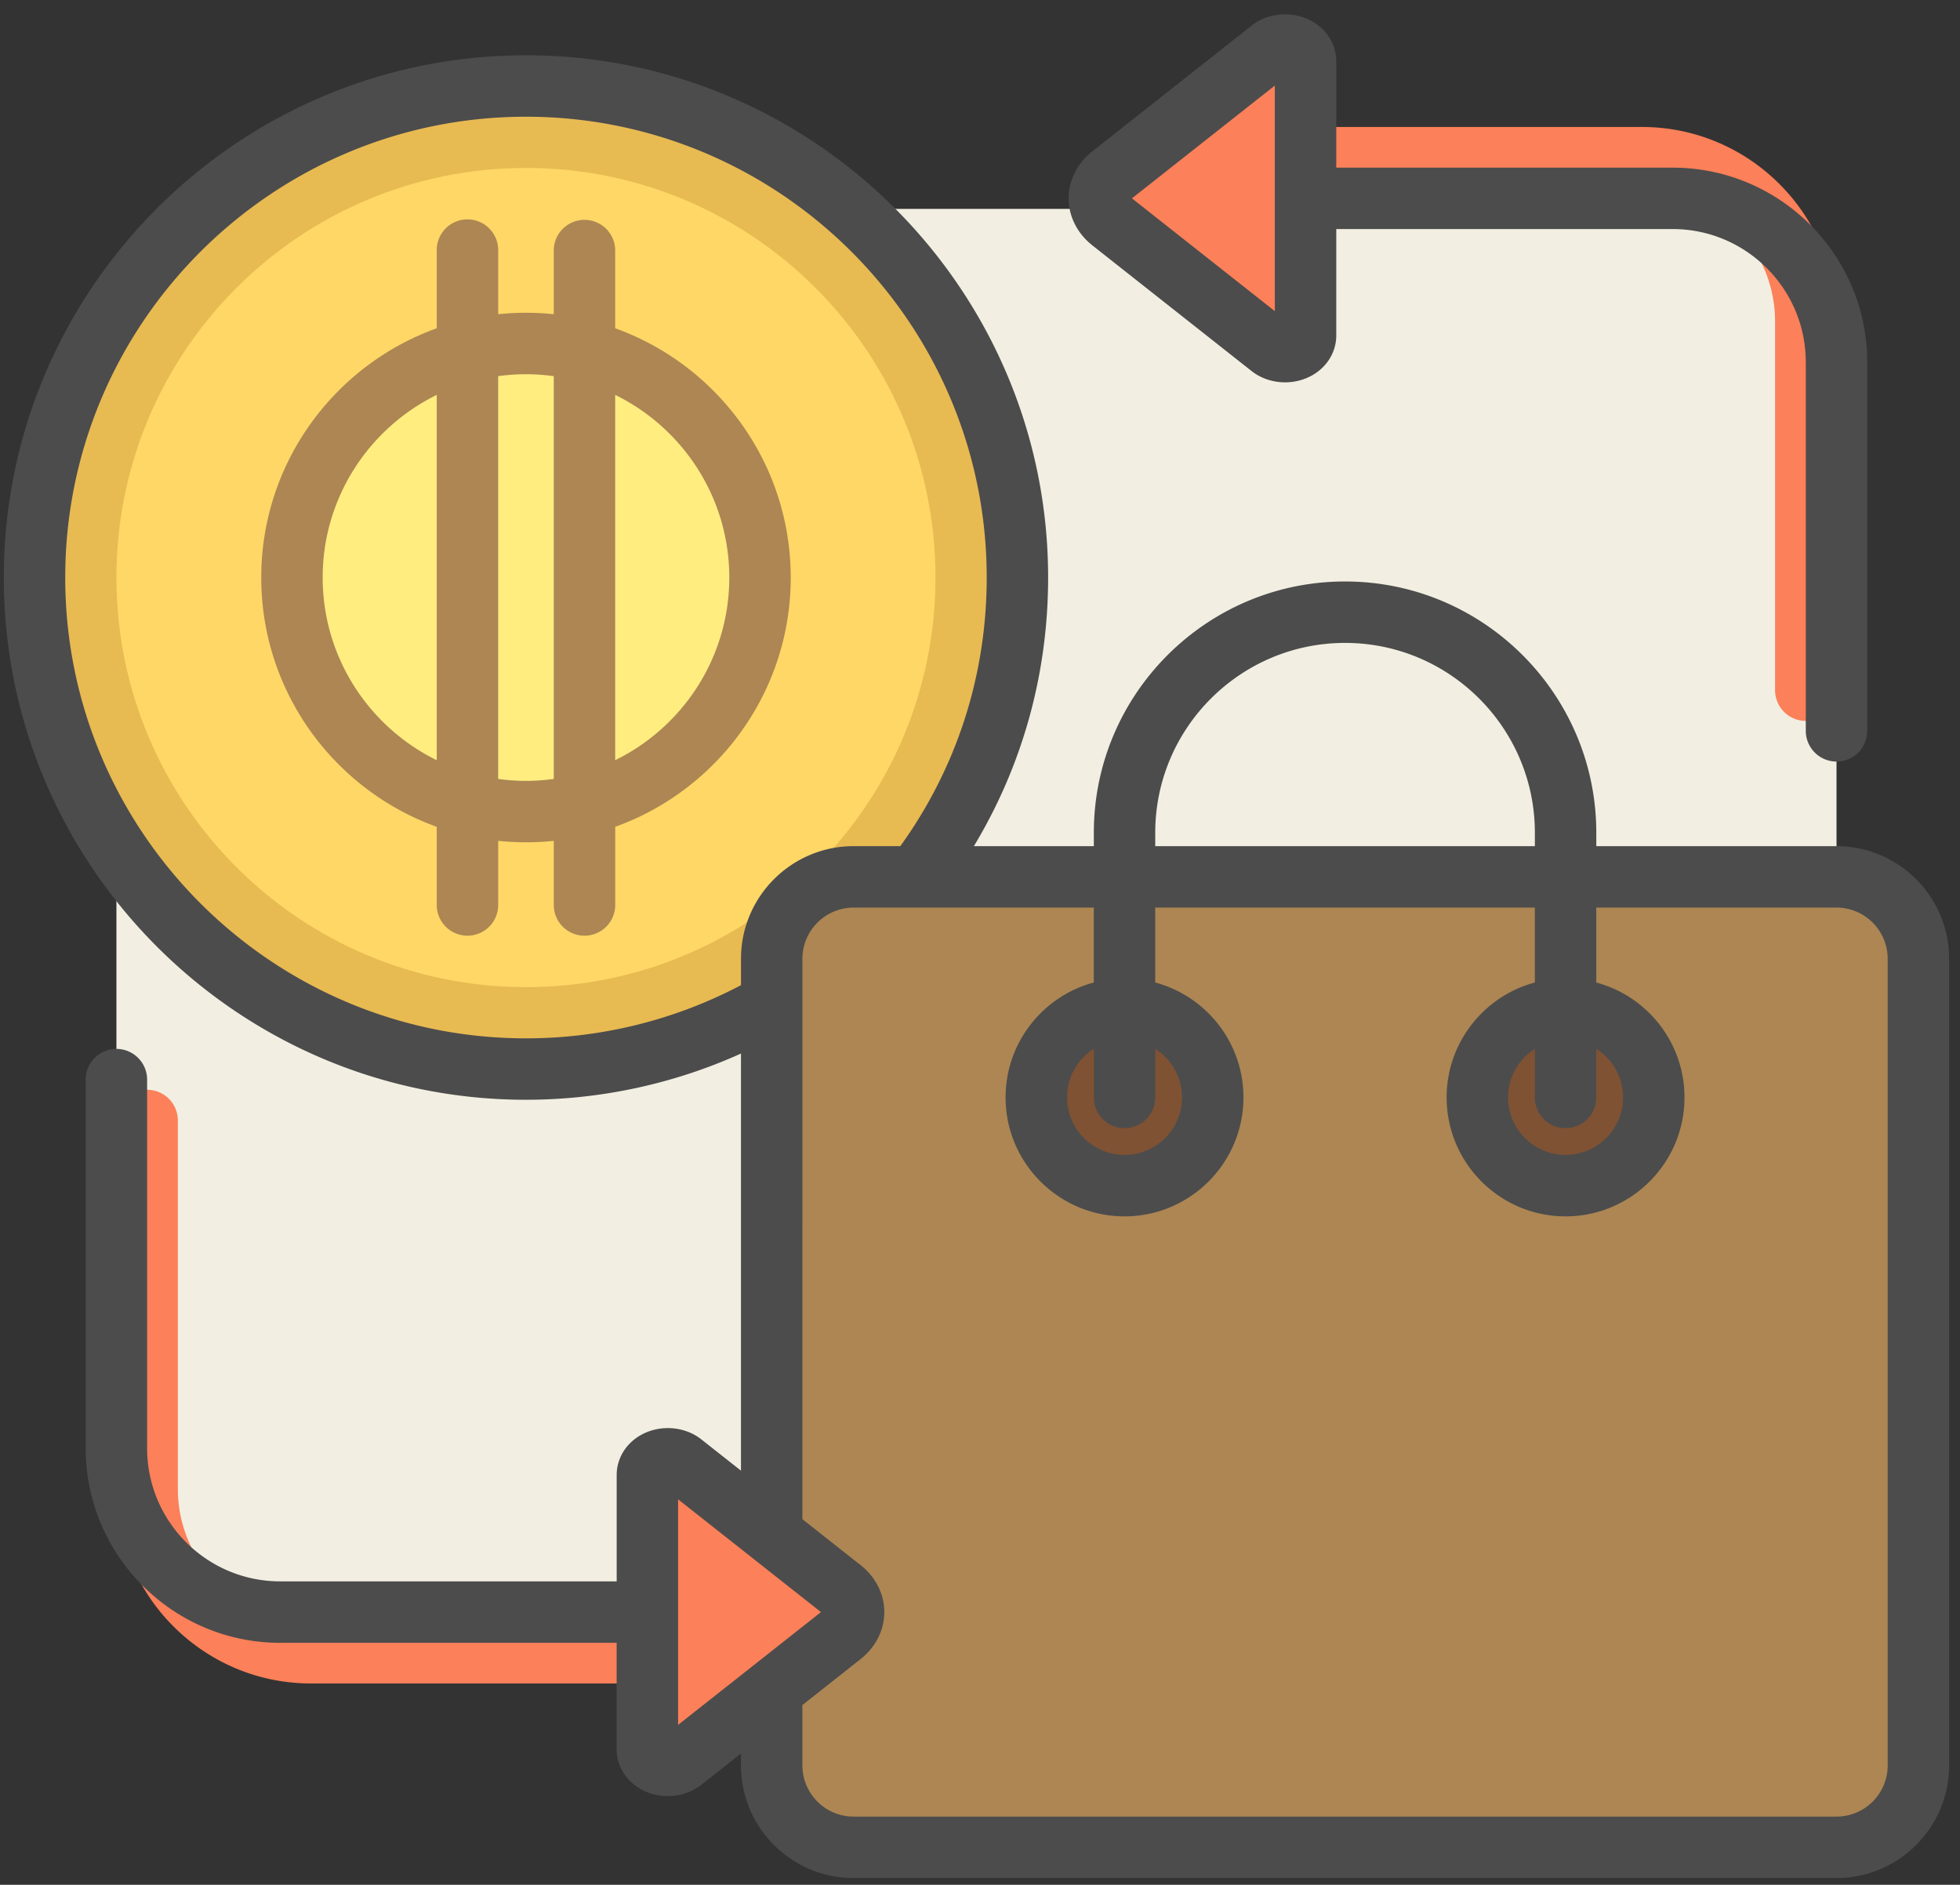 <?xml version="1.0" standalone="no"?><!DOCTYPE svg PUBLIC "-//W3C//DTD SVG 1.1//EN" "http://www.w3.org/Graphics/SVG/1.1/DTD/svg11.dtd"><svg t="1649835517412" class="icon" viewBox="0 0 1065 1024" version="1.1" xmlns="http://www.w3.org/2000/svg" p-id="3525" xmlns:xlink="http://www.w3.org/1999/xlink" width="208.008" height="200"><rect x="0" y="0" width="1065" height="1024" fill="#333333" stroke="none"/><defs><style type="text/css"></style></defs><path d="M997.905 202.513v578.585c0 49.16-39.862 89.014-89.022 89.014H152.279c-49.169 0-89.022-39.853-89.022-89.014V202.513c0-49.16 39.853-89.022 89.022-89.022h756.604c49.16 0 89.022 39.862 89.022 89.022z" fill="#F2EFE2" p-id="3526"></path><path d="M552.836 313.773c0 147.489-119.56 267.041-267.041 267.041S18.754 461.262 18.754 313.773c0-147.481 119.56-267.041 267.041-267.041 147.489 0 267.041 119.56 267.041 267.041z" fill="#E8BA52" p-id="3527"></path><path d="M508.325 313.773c0 122.905-99.634 222.538-222.53 222.538S63.265 436.678 63.265 313.773c0-122.897 99.634-222.53 222.53-222.53 122.905 0 222.53 99.625 222.53 222.53z" fill="#FED766" p-id="3528"></path><path d="M412.961 313.773c0 70.235-56.939 127.166-127.166 127.166S158.637 384.008 158.637 313.773c0-70.227 56.931-127.158 127.158-127.158s127.166 56.931 127.166 127.158z" fill="#FFED80" p-id="3529"></path><path d="M429.651 313.773c0-62.307-39.837-115.481-95.381-135.424v-42.603a16.69 16.69 0 0 0-33.371 0v34.973a144.83 144.83 0 0 0-30.208 0v-34.973a16.69 16.69 0 0 0-33.379 0v42.612C181.777 198.284 141.956 251.458 141.956 313.765c0 62.315 39.829 115.481 95.364 135.432v42.595a16.69 16.69 0 0 0 33.379 0v-34.973a144.83 144.83 0 0 0 30.208 0v34.973a16.69 16.69 0 0 0 33.379 0v-42.603c55.535-19.935 95.372-73.109 95.372-135.424z m-254.324 0c0-43.52 25.311-81.243 61.985-99.237v198.483c-36.674-17.994-61.985-55.717-61.985-99.245z m110.468 110.476c-5.12 0-10.157-0.38-15.104-1.065V204.362a110.757 110.757 0 0 1 15.104-1.057c5.12 0 10.157 0.38 15.104 1.057v218.83a111.484 111.484 0 0 1-15.104 1.057z m48.475-11.231V214.536c36.682 17.986 62.002 55.709 62.002 99.237 0 43.528-25.319 81.259-61.993 99.237zM463.822 476.399h534.082a44.511 44.511 0 0 1 44.503 44.511v438.214a44.511 44.511 0 0 1-44.511 44.511H463.822a44.511 44.511 0 0 1-44.511-44.511V520.902a44.511 44.511 0 0 1 44.511-44.511z" fill="#AD8653" p-id="3530"></path><path d="M658.961 596.224a47.93 47.93 0 1 1-95.86 0 47.93 47.93 0 0 1 95.86 0z m191.727-47.93a47.93 47.93 0 1 0 0 95.86 47.93 47.93 0 0 0 0-95.86z" fill="#7F5233" p-id="3531"></path><path d="M997.905 174.691v200.283a16.69 16.69 0 0 1-33.387 0V174.691c0-39.878-32.438-72.324-72.316-72.324H709.393v79.913c0 2.321-1.173 4.558-3.254 6.202-4.344 3.427-11.396 3.427-15.74 0l-86.545-68.294c-8.687-6.854-8.687-17.978 0-24.84l86.545-68.294c4.352-3.427 11.396-3.427 15.74 0 2.089 1.652 3.254 3.881 3.254 6.21v35.724h182.801c58.285 0 105.703 47.426 105.703 105.703z m-540.598 688.723l-86.545-68.294c-4.352-3.427-11.396-3.427-15.74 0-2.089 1.652-3.262 3.881-3.262 6.21v79.905H168.968c-39.886 0-72.324-32.446-72.324-72.324V608.628a16.69 16.69 0 0 0-33.379 0v200.283c0 58.285 47.418 105.703 105.703 105.703h182.801v35.724c0 2.329 1.173 4.567 3.254 6.21 4.344 3.427 11.396 3.427 15.74 0l86.545-68.294c8.687-6.854 8.687-17.978 0-24.832z" fill="#FC8059" p-id="3532"></path><path d="M997.905 459.71h-130.527v-7.284c0-75.272-61.242-136.514-136.522-136.514-75.272 0-136.506 61.242-136.506 136.514v7.284H529.177c26.475-43.925 40.341-93.787 40.341-145.937 0-156.449-127.282-283.731-283.731-283.731C129.338 30.043 2.065 157.316 2.065 313.765c0 156.449 127.282 283.731 283.731 283.731 40.415 0 80.301-8.621 116.827-25.113v226.618l-21.521-16.987c-10.38-8.184-26.038-8.192-36.418 0-6.111 4.823-9.604 11.867-9.604 19.316v57.815H152.262c-39.878 0-72.324-32.446-72.324-72.324V586.546a16.681 16.681 0 1 0-33.371 0V786.828c0 58.285 47.418 105.703 105.703 105.703h182.792v57.823c0 7.449 3.501 14.485 9.604 19.307h0.008c10.38 8.192 26.029 8.192 36.418 0l21.521-16.987v6.458c0 33.742 27.458 61.192 61.201 61.192h534.082c33.742 0 61.192-27.45 61.192-61.192V520.902c0-33.742-27.45-61.192-61.192-61.192zM850.688 612.914a16.681 16.681 0 0 0 16.681-16.69v-26.401a31.24 31.24 0 0 1 14.559 26.401 31.273 31.273 0 0 1-31.24 31.24 31.282 31.282 0 0 1-31.249-31.24c0-11.091 5.814-20.852 14.559-26.401V596.232c0 9.216 7.465 16.69 16.681 16.69z m-222.968-160.487c0-56.865 46.27-103.135 103.143-103.135 56.865 0 103.135 46.27 103.135 103.143v7.267H627.72v-7.267z m-16.681 160.487a16.681 16.681 0 0 0 16.681-16.69v-26.401a31.24 31.24 0 0 1 14.551 26.401 31.282 31.282 0 0 1-31.24 31.24A31.282 31.282 0 0 1 579.799 596.232c0-11.091 5.814-20.852 14.551-26.401V596.232c0 9.216 7.474 16.69 16.698 16.69z m-325.244-48.789c-138.042 0-250.351-112.31-250.351-250.351s112.31-250.36 250.351-250.36 250.351 112.31 250.351 250.36c0 52.959-16.202 103.242-46.931 145.928h-25.394c-33.742 0-61.192 27.458-61.192 61.192v14.344a250.36 250.36 0 0 1-116.835 28.887z m123.326 340.893a6.293 6.293 0 0 0-0.281 0.223l-40.39 31.876v-122.55l40.481 31.942a4.335 4.335 0 0 0 0.099 0.083l37.062 29.25-36.971 29.184z m616.597 54.115a27.846 27.846 0 0 1-27.813 27.813H463.814a27.846 27.846 0 0 1-27.821-27.813v-32.801l31.637-24.972c8.175-6.45 12.866-15.748 12.874-25.517 0-9.761-4.691-19.068-12.866-25.517l-31.637-24.964V545.363 520.902a27.846 27.846 0 0 1 27.813-27.813h130.527v40.696c-27.574 7.374-47.938 32.578-47.938 62.431 0 35.642 28.986 64.628 64.628 64.628 35.625 0 64.619-28.986 64.619-64.619 0-29.861-20.364-55.065-47.938-62.431v-40.712h206.27v40.712c-27.565 7.366-47.93 32.57-47.93 62.431 0 35.634 28.986 64.619 64.628 64.619 35.625 0 64.619-28.986 64.619-64.619 0-29.861-20.364-55.065-47.93-62.431v-40.712h130.519a27.846 27.846 0 0 1 27.821 27.83v438.222zM593.515 133.285l86.545 68.294c10.38 8.192 26.038 8.192 36.418 0 6.111-4.823 9.612-11.859 9.612-19.307V124.449h182.801c39.87 0 72.316 32.446 72.316 72.324v200.283a16.681 16.681 0 1 0 33.387 0V196.79c0-58.285-47.426-105.703-105.703-105.703H726.082V33.247c0-7.457-3.501-14.493-9.604-19.316-10.38-8.184-26.029-8.184-36.418 0L593.524 82.25c-8.175 6.458-12.858 15.756-12.858 25.517 0 9.769 4.682 19.076 12.866 25.517zM692.703 46.493v122.55l-77.642-61.275 77.642-61.275z" fill="#4C4C4C" p-id="3533"></path></svg>